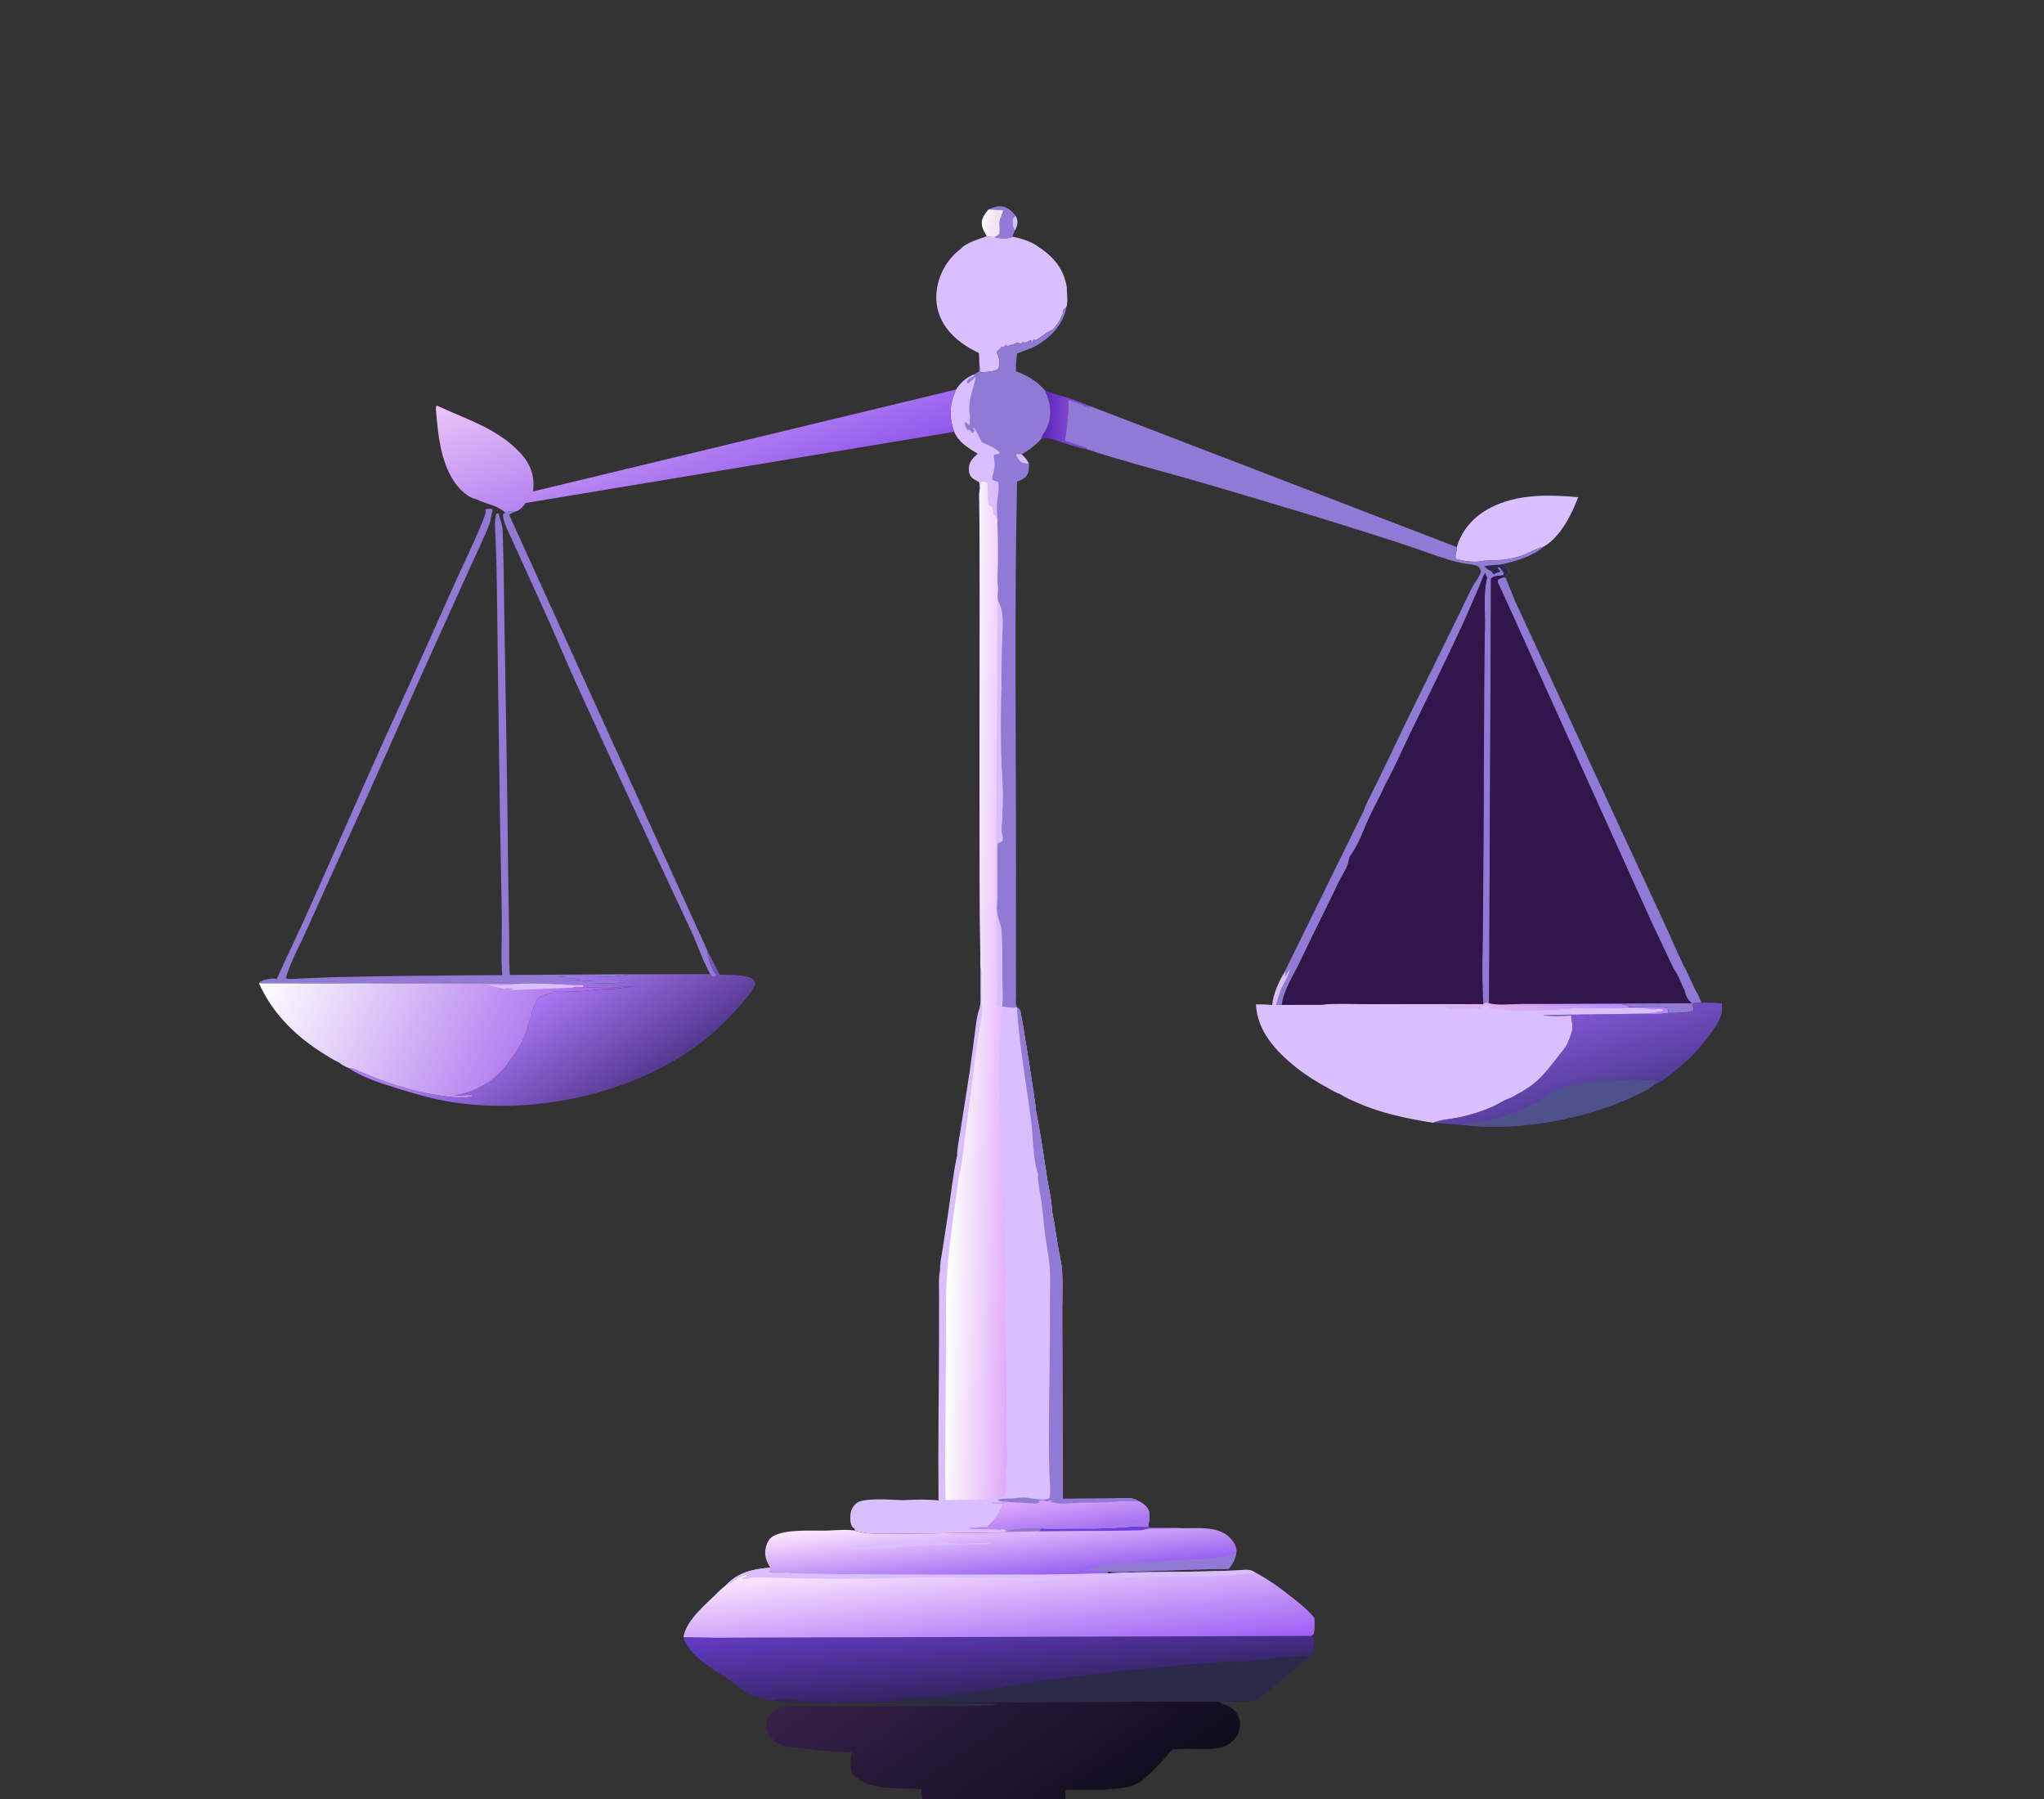 <svg width="25" height="22" viewBox="0 0 25 22" fill="none" xmlns="http://www.w3.org/2000/svg">
<rect x="0" y="0" width="25" height="22" fill="#333333" stroke="none"/>
<g clip-path="url(#clip0_117_13691)">
<path d="M12.091 2.561C12.148 2.536 12.213 2.511 12.277 2.528C12.34 2.545 12.389 2.594 12.423 2.641C12.451 2.696 12.45 2.736 12.425 2.793L12.413 2.817C12.403 2.842 12.389 2.869 12.387 2.895C12.338 2.921 12.286 2.919 12.23 2.913L12.212 2.91C12.191 2.908 12.182 2.908 12.163 2.899L12.152 2.898C12.119 2.897 12.102 2.9 12.069 2.889C12.049 2.851 12.022 2.807 12.013 2.766C11.994 2.684 12.038 2.624 12.091 2.561Z" fill="#907AD6"/>
<path d="M12.413 2.817C12.393 2.783 12.386 2.756 12.387 2.717C12.388 2.672 12.386 2.672 12.423 2.641C12.45 2.696 12.45 2.736 12.425 2.793L12.413 2.817Z" fill="#DABFFF"/>
<path d="M12.091 2.562L12.271 2.574C12.256 2.617 12.227 2.674 12.223 2.718C12.219 2.757 12.237 2.833 12.216 2.867C12.211 2.875 12.174 2.893 12.163 2.9L12.152 2.898C12.119 2.898 12.102 2.9 12.069 2.889C12.049 2.851 12.022 2.808 12.013 2.766C11.994 2.684 12.038 2.624 12.091 2.562Z" fill="url(#paint0_linear_117_13691)"/>
<path d="M12.778 4.771C12.851 4.809 12.935 4.827 13.015 4.852C13.127 4.885 13.239 4.926 13.345 4.971C13.313 4.975 13.303 4.981 13.274 4.966C13.214 4.934 13.133 4.914 13.068 4.89C13.066 5.039 13.058 5.204 13.031 5.35L13.031 5.398L13.044 5.401C13.094 5.412 13.146 5.433 13.196 5.448C13.226 5.457 13.261 5.466 13.289 5.479L13.293 5.494C13.181 5.475 13.066 5.432 12.96 5.4C12.879 5.375 12.819 5.345 12.735 5.366C12.742 5.324 12.781 5.278 12.8 5.239C12.874 5.084 12.85 4.92 12.778 4.771Z" fill="url(#paint1_linear_117_13691)"/>
<path d="M6.182 6.267C6.232 6.249 6.249 6.243 6.301 6.257C6.275 6.269 6.25 6.279 6.227 6.295L8.65 11.621C8.662 11.722 8.698 11.847 8.769 11.929L8.728 11.948C8.701 11.939 8.702 11.936 8.687 11.913C8.592 11.742 8.53 11.547 8.447 11.37C7.973 10.356 7.494 9.342 7.032 8.323C6.926 8.09 6.83 7.854 6.725 7.621C6.611 7.368 6.498 7.115 6.382 6.863C6.329 6.745 6.274 6.628 6.221 6.51C6.192 6.446 6.149 6.356 6.153 6.287L6.182 6.267Z" fill="#907AD6"/>
<path d="M17.818 6.69C17.883 6.478 18.021 6.317 18.236 6.206C18.56 6.04 18.94 6.048 19.303 6.08C19.227 6.281 19.091 6.562 18.883 6.684C18.776 6.709 18.678 6.78 18.567 6.809C18.506 6.825 18.441 6.841 18.378 6.847C18.291 6.855 18.198 6.848 18.112 6.864C18.028 6.88 17.894 6.86 17.813 6.838C17.785 6.8 17.818 6.756 17.818 6.711L17.818 6.69Z" fill="#DABFFF"/>
<path d="M3.396 11.947C3.516 11.681 3.645 11.418 3.764 11.152C4.136 10.322 4.495 9.488 4.875 8.661C5.109 8.15 5.336 7.637 5.566 7.125C5.685 6.862 5.815 6.604 5.918 6.336C5.931 6.301 5.946 6.268 5.936 6.231C5.97 6.217 5.984 6.221 6.021 6.225L6.024 6.25C6.003 6.305 6.006 6.36 5.984 6.416C5.912 6.597 5.823 6.775 5.743 6.954C5.56 7.361 5.375 7.767 5.191 8.174C4.881 8.862 4.579 9.553 4.264 10.239C4.093 10.61 3.925 10.982 3.759 11.354C3.67 11.554 3.559 11.75 3.495 11.958C3.504 11.962 3.512 11.968 3.522 11.97C3.557 11.977 3.626 11.967 3.665 11.966C3.831 11.96 3.998 11.951 4.164 11.948C4.823 11.934 5.484 11.928 6.144 11.925C6.123 11.71 6.14 11.485 6.138 11.268C6.133 10.824 6.121 10.379 6.114 9.934C6.101 8.991 6.087 8.049 6.076 7.106C6.074 6.935 6.068 6.764 6.062 6.593C6.06 6.491 6.04 6.376 6.073 6.279L6.097 6.278C6.11 6.307 6.111 6.338 6.123 6.367C6.151 6.439 6.149 6.521 6.151 6.597C6.155 6.708 6.158 6.82 6.16 6.931C6.165 7.248 6.168 7.564 6.174 7.881C6.19 8.783 6.205 9.684 6.214 10.586C6.218 10.973 6.231 11.36 6.228 11.746L6.234 11.923L7.708 11.914C7.65 11.931 7.594 11.93 7.534 11.938C7.462 11.948 7.376 11.94 7.303 11.94C7.142 11.94 6.983 11.938 6.824 11.94C6.866 11.949 6.913 11.936 6.946 11.961C6.973 11.966 6.97 11.971 6.995 11.956L7.006 11.961C7.034 11.971 7.066 11.969 7.096 11.969L7.091 11.98L7.034 11.985C7.071 11.987 7.114 11.984 7.147 11.999L7.161 11.996C7.187 11.991 7.218 11.999 7.246 11.999C7.331 11.999 7.415 12 7.5 11.999C7.539 11.999 7.586 12.004 7.623 11.993V12.01C7.491 12.034 7.32 12.02 7.183 12.02C6.878 12.021 6.573 12.021 6.268 12.022L3.168 12.024L3.169 12.016L3.186 12.004C3.222 11.981 3.319 11.96 3.364 11.968L3.383 11.972L3.396 11.947Z" fill="#907AD6"/>
<path d="M12.069 2.889C12.101 2.9 12.119 2.898 12.152 2.898L12.163 2.9C12.182 2.908 12.191 2.908 12.211 2.911L12.23 2.913C12.286 2.919 12.338 2.921 12.387 2.895C12.503 2.918 12.616 2.954 12.707 3.023C12.896 3.147 13.009 3.294 13.046 3.502C13.05 3.524 13.05 3.546 13.049 3.569C13.054 3.62 13.061 3.708 13.042 3.757L13 3.792C13.009 3.832 12.991 3.853 12.973 3.889L12.97 3.898C12.955 3.932 12.922 3.979 12.897 4.007L12.885 4.021C12.866 4.042 12.879 4.028 12.85 4.043C12.785 4.074 12.73 4.128 12.663 4.162L12.646 4.147L12.628 4.179L12.616 4.178L12.613 4.159C12.597 4.164 12.587 4.167 12.573 4.177C12.555 4.188 12.544 4.189 12.523 4.19L12.512 4.179C12.5 4.196 12.504 4.196 12.481 4.204L12.451 4.19C12.426 4.196 12.41 4.202 12.39 4.217C12.363 4.217 12.365 4.215 12.341 4.227L12.317 4.238L12.308 4.213L12.298 4.227C12.288 4.236 12.269 4.243 12.256 4.249L12.247 4.238C12.228 4.294 12.172 4.275 12.203 4.338C12.227 4.387 12.228 4.457 12.213 4.507C12.177 4.537 12.141 4.539 12.094 4.546C12.059 4.551 12.028 4.554 11.993 4.553L11.979 4.463L11.974 4.318C11.845 4.255 11.732 4.184 11.636 4.083C11.499 3.939 11.435 3.755 11.455 3.568C11.476 3.372 11.576 3.172 11.751 3.044C11.808 2.971 11.977 2.923 12.069 2.889Z" fill="#DABFFF"/>
<path d="M20.811 12.265C20.893 12.255 20.978 12.265 21.06 12.27C21.061 12.315 21.066 12.37 21.052 12.413C21.025 12.497 20.966 12.579 20.913 12.652C20.83 12.766 20.743 12.87 20.636 12.967C20.518 13.073 20.37 13.208 20.22 13.273C20.137 13.34 20.023 13.389 19.923 13.433C19.394 13.669 18.727 13.801 18.134 13.778L17.841 13.753L17.526 13.73C17.619 13.691 17.741 13.685 17.842 13.664C17.981 13.635 18.125 13.591 18.253 13.534C18.306 13.51 18.354 13.479 18.406 13.454C18.458 13.43 18.509 13.414 18.556 13.381C18.577 13.367 18.599 13.361 18.619 13.347L18.677 13.309C18.839 13.211 18.95 13.053 19.06 12.913C19.097 12.867 19.149 12.812 19.171 12.759C19.189 12.716 19.206 12.677 19.22 12.633C19.232 12.594 19.24 12.549 19.228 12.509C19.219 12.48 19.219 12.45 19.217 12.42C19.106 12.423 18.974 12.435 18.867 12.413L20.182 12.395C20.257 12.399 20.33 12.392 20.404 12.386C20.472 12.389 20.666 12.389 20.715 12.353C20.712 12.326 20.706 12.302 20.697 12.276C20.733 12.258 20.772 12.264 20.811 12.265Z" fill="url(#paint2_linear_117_13691)"/>
<path d="M17.84 13.753C17.956 13.737 18.075 13.725 18.188 13.702C18.409 13.656 18.62 13.57 18.817 13.471C18.884 13.437 18.933 13.384 18.997 13.349C19.039 13.325 19.106 13.304 19.153 13.288L19.17 13.283C19.192 13.275 19.211 13.268 19.234 13.264L19.498 13.223C19.594 13.202 19.713 13.21 19.812 13.208C19.857 13.207 19.907 13.212 19.95 13.205C19.978 13.201 19.995 13.197 20.024 13.202C20.068 13.209 20.113 13.212 20.159 13.212L20.174 13.212C20.192 13.213 20.198 13.215 20.218 13.211C20.24 13.207 20.248 13.212 20.27 13.218C20.26 13.235 20.252 13.233 20.233 13.239L20.22 13.273C20.137 13.339 20.022 13.389 19.923 13.433C19.394 13.668 18.726 13.801 18.134 13.778L17.84 13.753Z" fill="#4F518C"/>
<path d="M12.481 4.204C12.504 4.196 12.5 4.196 12.512 4.179L12.523 4.19C12.544 4.189 12.556 4.188 12.573 4.176C12.587 4.167 12.597 4.164 12.613 4.159L12.617 4.178L12.628 4.179L12.647 4.146L12.664 4.162C12.73 4.128 12.786 4.074 12.851 4.042C12.88 4.028 12.866 4.042 12.885 4.021L12.897 4.007C12.922 3.978 12.955 3.932 12.97 3.898L12.973 3.889C12.991 3.853 13.009 3.832 13.001 3.792L13.042 3.756C13.018 3.925 12.894 4.082 12.743 4.184C12.696 4.216 12.643 4.249 12.587 4.267L12.439 4.324L12.428 4.431L12.426 4.54C12.582 4.6 12.669 4.654 12.778 4.77C12.851 4.92 12.874 5.084 12.801 5.239C12.782 5.278 12.742 5.323 12.736 5.366C12.668 5.443 12.588 5.503 12.495 5.556C12.534 5.592 12.561 5.623 12.584 5.668C12.585 5.729 12.591 5.785 12.541 5.835C12.514 5.862 12.477 5.876 12.44 5.888C12.405 7.474 12.428 9.063 12.427 10.649C12.427 11.046 12.426 11.442 12.426 11.839C12.426 11.947 12.427 12.055 12.427 12.163C12.427 12.214 12.418 12.271 12.438 12.319C12.38 12.327 12.317 12.314 12.26 12.307C12.275 12.191 12.263 12.068 12.262 11.951C12.262 11.814 12.263 11.676 12.259 11.539C12.257 11.45 12.258 11.35 12.225 11.265C12.22 11.252 12.218 11.239 12.213 11.226C12.186 11.148 12.2 11.048 12.201 10.966L12.201 10.378C12.2 10.349 12.201 10.333 12.213 10.305L12.222 10.31C12.237 10.303 12.249 10.295 12.262 10.287C12.273 10.251 12.269 10.23 12.258 10.195C12.249 10.135 12.258 10.073 12.261 10.012C12.266 9.916 12.269 9.82 12.27 9.724C12.27 9.557 12.251 9.392 12.248 9.226C12.246 9.03 12.242 8.831 12.246 8.635C12.251 8.386 12.256 8.137 12.258 7.888C12.26 7.744 12.293 7.523 12.229 7.39C12.217 7.365 12.21 7.342 12.204 7.315L12.202 7.304L12.207 7.19C12.194 7.09 12.205 6.979 12.205 6.878C12.207 6.696 12.205 6.516 12.197 6.334L12.152 6.29C12.153 6.274 12.154 6.261 12.148 6.247L12.144 6.236C12.139 6.214 12.141 6.206 12.13 6.184L12.114 6.188C12.107 6.184 12.1 6.182 12.095 6.177C12.077 6.153 12.096 5.949 12.073 5.895L12.006 5.887C11.986 5.913 11.988 5.948 11.986 5.978L11.977 5.897L11.945 5.877C11.929 5.868 11.911 5.861 11.897 5.849C11.862 5.819 11.852 5.78 11.851 5.739C11.847 5.651 11.896 5.609 11.959 5.549C11.836 5.473 11.726 5.409 11.671 5.279C11.631 5.168 11.612 5.036 11.641 4.921L11.644 4.909C11.657 4.858 11.675 4.811 11.695 4.763C11.748 4.682 11.813 4.622 11.909 4.581L11.959 4.552L11.975 4.544L11.979 4.463L11.993 4.553C12.029 4.554 12.059 4.551 12.094 4.545C12.142 4.539 12.178 4.537 12.213 4.507C12.228 4.456 12.227 4.387 12.204 4.338C12.173 4.274 12.229 4.294 12.247 4.238L12.256 4.248C12.269 4.243 12.289 4.236 12.299 4.227L12.308 4.213L12.317 4.238L12.341 4.227C12.366 4.214 12.363 4.216 12.39 4.216C12.411 4.201 12.426 4.196 12.451 4.189L12.481 4.204Z" fill="#907AD6"/>
<path d="M12.583 5.668C12.553 5.67 12.525 5.663 12.496 5.656C12.467 5.632 12.433 5.59 12.429 5.555C12.452 5.554 12.473 5.555 12.495 5.556C12.534 5.592 12.56 5.623 12.583 5.668Z" fill="#DABFFF"/>
<path d="M11.695 4.762C11.748 4.681 11.813 4.622 11.909 4.581L11.915 4.597C11.876 4.619 11.843 4.63 11.823 4.667L11.838 4.692L11.934 4.608C11.905 4.778 11.827 4.911 11.863 5.086C11.867 5.108 11.862 5.121 11.861 5.142L11.862 5.154C11.864 5.172 11.858 5.186 11.852 5.203C11.836 5.189 11.825 5.175 11.813 5.159C11.799 5.179 11.797 5.173 11.803 5.199C11.809 5.224 11.819 5.238 11.835 5.258L11.86 5.255L11.896 5.301L11.905 5.285L11.92 5.274L11.902 5.237L11.908 5.226C11.955 5.279 11.971 5.35 12.011 5.409C12.076 5.439 12.191 5.483 12.229 5.537C12.197 5.575 12.146 5.528 12.157 5.6C12.165 5.65 12.169 5.69 12.16 5.741C12.156 5.768 12.132 5.838 12.137 5.86C12.137 5.863 12.158 5.877 12.158 5.877L12.205 5.892C12.23 5.961 12.2 6.074 12.195 6.147C12.191 6.209 12.195 6.272 12.197 6.334L12.152 6.289C12.153 6.274 12.154 6.261 12.148 6.246L12.144 6.236C12.139 6.214 12.141 6.206 12.13 6.184L12.114 6.188C12.107 6.184 12.1 6.182 12.095 6.177C12.077 6.153 12.096 5.949 12.073 5.895L12.006 5.887C11.986 5.913 11.988 5.948 11.986 5.978L11.977 5.897L11.945 5.877C11.929 5.868 11.911 5.861 11.897 5.849C11.862 5.819 11.852 5.78 11.851 5.739C11.847 5.651 11.896 5.609 11.959 5.548C11.836 5.473 11.726 5.409 11.671 5.279C11.631 5.168 11.612 5.036 11.641 4.921L11.644 4.909C11.657 4.858 11.675 4.811 11.695 4.762Z" fill="#DABFFF"/>
<path d="M11.695 4.763C11.674 4.812 11.657 4.858 11.644 4.909L11.641 4.921C11.612 5.036 11.631 5.169 11.671 5.28L6.43 6.151C6.397 6.194 6.361 6.242 6.301 6.257C6.249 6.243 6.231 6.249 6.182 6.267L6.156 6.248L6.143 6.239C6.049 6.173 5.932 6.159 5.83 6.107C5.787 6.095 5.75 6.082 5.715 6.056C5.395 5.826 5.358 5.33 5.331 4.997L5.339 4.958C5.706 5.129 6.082 5.239 6.357 5.532C6.495 5.679 6.541 5.821 6.52 6.01L11.695 4.763Z" fill="url(#paint3_linear_117_13691)"/>
<path d="M13.068 4.89C13.133 4.913 13.214 4.934 13.274 4.965C13.303 4.981 13.313 4.975 13.345 4.971L17.817 6.69L17.817 6.71C17.817 6.756 17.785 6.799 17.813 6.837C17.894 6.86 18.028 6.88 18.112 6.864C18.198 6.848 18.29 6.854 18.378 6.846C18.441 6.84 18.506 6.824 18.567 6.809C18.678 6.78 18.776 6.709 18.883 6.684C18.75 6.799 18.564 6.857 18.388 6.896C18.422 6.93 18.447 6.954 18.458 6.998C18.446 7.015 18.435 7.027 18.421 7.041L18.416 7.067L18.388 7.058L18.381 7.036C18.323 7.043 18.281 7.039 18.236 7.074L18.213 12.268L18.176 12.257L18.142 12.278C18.119 11.917 18.137 11.547 18.139 11.184C18.142 10.512 18.148 9.839 18.15 9.167C18.152 8.663 18.152 8.159 18.162 7.655C18.165 7.468 18.142 7.258 18.186 7.074C18.191 7.055 18.177 7.039 18.168 7.021L18.167 7.004C18.132 7.058 18.117 7.119 18.091 7.176C18.02 7.336 17.953 7.498 17.88 7.657C17.683 8.081 17.475 8.501 17.27 8.923C17.162 9.145 17.066 9.372 16.946 9.59C16.884 9.731 16.807 9.865 16.743 10.005C16.683 10.134 16.635 10.28 16.558 10.401L16.551 10.414C16.539 10.436 16.544 10.427 16.529 10.447C16.511 10.471 16.5 10.489 16.497 10.519C16.489 10.598 16.411 10.71 16.374 10.787C16.217 11.114 16.054 11.438 15.898 11.766C15.817 11.936 15.703 12.103 15.677 12.289L15.608 12.29C15.629 12.223 15.648 12.155 15.673 12.089C15.699 12.023 15.781 11.907 15.777 11.843C15.768 11.858 15.758 11.872 15.75 11.887L15.723 11.934L15.715 11.93L15.728 11.899L15.715 11.879L16.551 10.177L16.68 9.914C16.704 9.838 16.748 9.76 16.784 9.687C16.848 9.557 16.912 9.428 16.974 9.297C17.256 8.702 17.553 8.111 17.843 7.518C17.899 7.404 17.952 7.287 18.011 7.174C18.039 7.12 18.094 7.055 18.111 7C18.119 6.974 18.098 6.952 18.085 6.93C18.046 6.903 17.956 6.899 17.906 6.89C17.836 6.877 17.767 6.86 17.7 6.838C17.498 6.775 17.302 6.7 17.101 6.635C16.592 6.47 16.077 6.311 15.563 6.158C15.204 6.051 14.845 5.943 14.485 5.841C14.086 5.729 13.684 5.624 13.293 5.494L13.289 5.479C13.261 5.465 13.226 5.457 13.196 5.448C13.146 5.433 13.094 5.412 13.044 5.4L13.031 5.398L13.031 5.349C13.058 5.203 13.066 5.039 13.068 4.89Z" fill="#907AD6"/>
<path d="M18.154 6.928C18.206 6.905 18.323 6.915 18.388 6.896C18.422 6.93 18.446 6.954 18.457 6.999C18.446 7.015 18.435 7.027 18.421 7.042L18.416 7.067L18.387 7.059L18.381 7.036L18.392 7.009C18.375 6.981 18.36 6.957 18.333 6.934L18.316 6.948L18.347 6.977L18.341 6.999C18.318 6.999 18.311 7.001 18.29 7.013L18.274 7.024C18.255 7.011 18.249 6.999 18.237 6.981C18.203 6.974 18.18 6.948 18.154 6.928Z" fill="#2C2A4A"/>
<path d="M14.041 18.671C14.077 18.686 14.124 18.681 14.163 18.681C14.258 18.682 14.352 18.68 14.447 18.689C14.642 18.692 14.881 18.659 15.029 18.792C15.08 18.839 15.122 18.898 15.124 18.964C15.116 19.05 15.086 19.116 15.028 19.186C14.685 19.188 14.342 19.205 13.999 19.214C13.854 19.217 13.691 19.233 13.547 19.218L13.55 19.241L12.809 19.255C12.093 19.256 11.377 19.256 10.661 19.254C10.433 19.253 10.205 19.248 9.978 19.244C9.873 19.242 9.765 19.25 9.662 19.234C9.584 19.222 9.493 19.235 9.412 19.226L9.406 19.207C9.422 19.192 9.419 19.19 9.422 19.171C9.369 19.088 9.344 19.014 9.368 18.918C9.382 18.866 9.405 18.814 9.458 18.785C9.614 18.698 9.925 18.722 10.103 18.718C10.215 18.715 10.347 18.699 10.457 18.718L10.521 18.734C10.656 18.767 10.84 18.756 10.981 18.756C11.273 18.756 11.564 18.748 11.855 18.745C11.958 18.744 12.06 18.742 12.162 18.741C12.199 18.74 12.256 18.745 12.29 18.735L12.329 18.717C12.45 18.681 12.608 18.684 12.735 18.69C12.852 18.697 12.972 18.692 13.089 18.691C13.249 18.691 13.41 18.694 13.57 18.687C13.726 18.68 13.886 18.657 14.041 18.671Z" fill="url(#paint4_linear_117_13691)"/>
<path d="M12.329 18.717C12.45 18.681 12.608 18.684 12.735 18.69L12.707 18.727L12.29 18.735L12.329 18.717Z" fill="#907AD6"/>
<path d="M14.041 18.671C14.077 18.686 14.124 18.681 14.163 18.681C14.258 18.682 14.352 18.68 14.447 18.689C14.352 18.693 14.258 18.692 14.163 18.693C14.109 18.693 14.051 18.687 14 18.704C13.959 18.718 13.904 18.715 13.86 18.716C13.777 18.718 13.695 18.719 13.613 18.72C13.311 18.722 13.009 18.722 12.707 18.727L12.735 18.69C12.851 18.697 12.972 18.692 13.089 18.691C13.249 18.691 13.41 18.694 13.57 18.687C13.725 18.68 13.886 18.657 14.041 18.671Z" fill="#6E40DA"/>
<path d="M11.087 18.837C11.119 18.837 11.15 18.838 11.181 18.831C11.214 18.824 11.246 18.826 11.279 18.829C11.36 18.835 11.443 18.831 11.523 18.831L11.542 18.842L11.563 18.834C11.578 18.843 11.59 18.852 11.603 18.863L11.615 18.874L11.636 18.866L11.661 18.872L11.706 18.874C11.753 18.883 11.779 18.886 11.829 18.885L11.847 18.874C11.937 18.874 12.051 18.862 12.139 18.88L11.237 18.907C11.085 18.91 10.933 18.926 10.781 18.935C10.662 18.941 10.543 18.939 10.425 18.944C10.364 18.947 10.304 18.948 10.243 18.951L10.235 18.933L10.266 18.933C10.292 18.918 10.309 18.922 10.339 18.922C10.368 18.905 10.414 18.912 10.449 18.912C10.482 18.892 10.543 18.901 10.583 18.901C10.614 18.883 10.668 18.89 10.705 18.89C10.73 18.876 10.738 18.88 10.767 18.88C10.791 18.865 10.799 18.869 10.828 18.869C10.858 18.851 10.912 18.858 10.95 18.858L10.968 18.847C11.001 18.848 11.04 18.852 11.072 18.842L11.087 18.837Z" fill="#DABFFF"/>
<path d="M13.547 19.218C13.379 19.195 13.184 19.214 13.013 19.214L13.019 19.207H13.214C13.252 19.199 13.278 19.197 13.318 19.196C13.512 19.089 13.782 19.114 13.999 19.104C14.166 19.096 14.328 19.08 14.491 19.069C14.573 19.063 14.664 19.078 14.745 19.063C14.856 19.043 14.938 19.054 15.047 19.007L15.058 19.003L15.089 19.012L15.124 18.964C15.116 19.05 15.085 19.116 15.027 19.186C14.684 19.188 14.342 19.205 13.999 19.214C13.854 19.217 13.691 19.233 13.547 19.218Z" fill="#907AD6"/>
<path d="M8.65 11.621L8.803 11.92C8.895 11.922 9.158 11.915 9.217 11.982C9.232 11.999 9.236 12.011 9.241 12.031C9.202 12.13 9.114 12.222 9.044 12.304C8.718 12.681 8.332 12.961 7.849 13.171C7.144 13.476 6.306 13.599 5.53 13.478C5.317 13.445 5.11 13.386 4.907 13.324C4.697 13.259 4.434 13.18 4.259 13.058C4.336 13.066 4.388 13.098 4.455 13.126C4.533 13.158 4.613 13.193 4.692 13.22C4.879 13.287 5.08 13.343 5.277 13.38C5.383 13.4 5.691 13.452 5.78 13.401L5.762 13.385L5.743 13.396L5.713 13.385C5.674 13.405 5.593 13.395 5.548 13.393C5.695 13.387 5.836 13.316 5.957 13.245C6.033 13.201 6.113 13.124 6.167 13.059L6.178 13.046C6.202 13.021 6.212 12.999 6.232 12.971C6.264 12.927 6.302 12.891 6.328 12.842C6.348 12.802 6.376 12.765 6.393 12.723L6.401 12.703C6.423 12.651 6.451 12.586 6.459 12.532C6.465 12.491 6.488 12.46 6.497 12.421C6.513 12.345 6.544 12.28 6.577 12.209C6.604 12.195 6.635 12.175 6.665 12.168C6.689 12.162 6.712 12.153 6.735 12.144C6.759 12.134 6.779 12.124 6.807 12.123C6.9 12.117 6.995 12.13 7.088 12.123C7.183 12.117 7.28 12.103 7.376 12.096C7.428 12.093 7.487 12.098 7.538 12.091C7.606 12.081 7.675 12.069 7.745 12.069V12.063H7.605C7.556 12.092 7.215 12.074 7.127 12.072L7.134 12.049C6.858 12.049 6.573 12.011 6.296 12.033L6.268 12.023C6.573 12.022 6.878 12.021 7.183 12.02C7.32 12.02 7.49 12.034 7.623 12.01V11.994C7.586 12.005 7.539 12 7.5 12C7.415 12 7.33 12 7.246 12C7.218 11.999 7.186 11.992 7.16 11.996L7.147 11.999C7.113 11.984 7.071 11.987 7.034 11.986L7.091 11.981L7.096 11.969C7.066 11.969 7.034 11.971 7.006 11.961L6.994 11.956C6.969 11.971 6.973 11.966 6.946 11.961C6.913 11.936 6.866 11.95 6.824 11.94C6.983 11.938 7.142 11.941 7.303 11.941C7.376 11.941 7.462 11.948 7.534 11.938C7.594 11.931 7.649 11.932 7.708 11.915L8.687 11.913C8.701 11.936 8.7 11.939 8.728 11.948L8.769 11.929C8.697 11.847 8.661 11.722 8.65 11.621Z" fill="url(#paint5_linear_117_13691)"/>
<path d="M3.168 12.025L6.268 12.023L6.297 12.033C6.573 12.011 6.858 12.048 7.134 12.048L7.128 12.071C7.215 12.074 7.556 12.092 7.605 12.063H7.745V12.069C7.676 12.069 7.606 12.081 7.538 12.09C7.487 12.097 7.429 12.092 7.377 12.096C7.28 12.103 7.184 12.117 7.088 12.123C6.995 12.129 6.9 12.117 6.808 12.122C6.78 12.124 6.76 12.134 6.735 12.144C6.712 12.153 6.689 12.162 6.665 12.167C6.635 12.175 6.604 12.195 6.577 12.209C6.544 12.28 6.513 12.345 6.497 12.42C6.489 12.46 6.466 12.49 6.459 12.531C6.451 12.586 6.423 12.651 6.401 12.703L6.393 12.723C6.377 12.764 6.348 12.802 6.328 12.841C6.302 12.891 6.264 12.926 6.232 12.971C6.212 12.999 6.203 13.021 6.178 13.046L6.168 13.059C6.113 13.123 6.033 13.201 5.957 13.245C5.836 13.315 5.696 13.387 5.548 13.393C5.593 13.395 5.674 13.405 5.713 13.385L5.743 13.395L5.762 13.385L5.78 13.401C5.691 13.452 5.384 13.4 5.278 13.38C5.08 13.343 4.88 13.287 4.692 13.22C4.614 13.192 4.533 13.158 4.456 13.126C4.388 13.098 4.336 13.066 4.26 13.058C4.225 13.046 4.173 13.018 4.149 12.995C4.07 12.959 3.996 12.909 3.924 12.864C3.587 12.648 3.321 12.369 3.168 12.025Z" fill="url(#paint6_linear_117_13691)"/>
<path d="M6.297 12.033C6.573 12.011 6.858 12.048 7.134 12.048L7.128 12.071C7.087 12.07 7.028 12.06 6.995 12.079L6.228 12.109L6.275 12.095V12.087L6.189 12.085L6.171 12.095L5.96 12.043C6.058 12.043 6.179 12.055 6.275 12.037L6.297 12.033Z" fill="#DABFFF"/>
<path d="M15.716 11.879L15.728 11.899L15.715 11.93L15.723 11.934L15.75 11.887C15.758 11.872 15.768 11.858 15.778 11.843C15.782 11.908 15.699 12.023 15.673 12.09C15.648 12.155 15.629 12.224 15.608 12.29L15.677 12.289L16.159 12.287C16.352 12.264 16.573 12.28 16.769 12.28C17.163 12.279 17.558 12.277 17.952 12.28L18.142 12.279L18.176 12.258L18.213 12.268C18.314 12.299 18.511 12.277 18.622 12.276L19.831 12.28C19.865 12.287 19.896 12.295 19.928 12.308L19.916 12.316L20.182 12.32C20.253 12.319 20.324 12.315 20.395 12.327C20.405 12.348 20.405 12.363 20.404 12.386C20.33 12.392 20.257 12.399 20.182 12.395L18.867 12.413C18.974 12.435 19.107 12.423 19.217 12.42C19.219 12.45 19.22 12.48 19.228 12.509C19.24 12.549 19.232 12.594 19.22 12.633C19.206 12.677 19.189 12.716 19.171 12.759C19.149 12.812 19.097 12.867 19.061 12.913C18.951 13.053 18.839 13.211 18.677 13.309L18.619 13.347C18.599 13.362 18.577 13.367 18.556 13.381C18.509 13.414 18.458 13.43 18.406 13.454C18.354 13.479 18.306 13.51 18.253 13.534C18.125 13.591 17.982 13.635 17.842 13.664C17.741 13.685 17.62 13.691 17.526 13.73C17.211 13.68 16.903 13.617 16.615 13.491C16.54 13.458 16.461 13.427 16.395 13.382C16.343 13.365 16.292 13.333 16.245 13.307C16.111 13.235 15.976 13.152 15.86 13.059C15.594 12.847 15.38 12.609 15.361 12.283C15.427 12.279 15.494 12.286 15.56 12.29C15.572 12.151 15.643 12.001 15.716 11.879Z" fill="#DABFFF"/>
<path d="M18.142 12.279L18.176 12.258L18.213 12.268C18.313 12.299 18.511 12.277 18.622 12.277L19.831 12.28C19.865 12.288 19.896 12.295 19.928 12.308L19.916 12.317L20.182 12.32C20.253 12.319 20.324 12.315 20.395 12.327C20.405 12.348 20.405 12.363 20.404 12.386C20.33 12.392 20.256 12.399 20.182 12.395L20.194 12.383L20.239 12.381C20.275 12.359 20.307 12.38 20.343 12.359L20.333 12.34C20.308 12.338 20.281 12.335 20.256 12.34C20.234 12.344 20.224 12.349 20.2 12.344C20.073 12.318 19.931 12.328 19.801 12.329C19.613 12.33 19.426 12.33 19.238 12.328C19.182 12.358 19.111 12.316 19.054 12.355C18.91 12.351 18.764 12.365 18.619 12.365C18.569 12.365 18.511 12.371 18.464 12.36C18.441 12.354 18.453 12.354 18.432 12.355C18.412 12.356 18.392 12.357 18.372 12.354C18.353 12.351 18.337 12.346 18.318 12.345C18.281 12.344 18.254 12.339 18.218 12.327L18.207 12.3L18.117 12.302L18.106 12.316L18.125 12.327L18.115 12.341C17.997 12.293 17.803 12.372 17.684 12.319L17.682 12.306H17.724L17.731 12.3L17.294 12.297C17.436 12.29 17.581 12.294 17.724 12.294C17.787 12.294 17.869 12.302 17.928 12.287L17.952 12.28L18.142 12.279Z" fill="url(#paint7_linear_117_13691)"/>
<path d="M12.008 20.818L15.319 20.804L15.306 20.805C15.215 20.811 15.122 20.809 15.03 20.809C14.994 20.809 14.945 20.804 14.911 20.813C14.935 20.832 14.948 20.835 14.978 20.845C15.049 20.869 15.108 20.908 15.138 20.971C15.168 21.037 15.176 21.089 15.156 21.157L15.154 21.169C15.139 21.237 15.074 21.304 15.01 21.341C14.886 21.41 14.646 21.386 14.501 21.387C14.446 21.388 14.391 21.394 14.335 21.394C14.243 21.506 14.146 21.617 14.035 21.715C13.999 21.747 13.962 21.786 13.916 21.807C13.871 21.828 13.832 21.847 13.782 21.856L13.764 21.86C13.729 21.866 13.693 21.866 13.658 21.873C13.615 21.881 13.571 21.875 13.528 21.884C13.487 21.893 13.435 21.888 13.393 21.888C13.305 21.889 13.217 21.889 13.129 21.889C13.115 21.889 13.053 21.885 13.043 21.89C13.037 21.892 13.035 21.899 13.031 21.903L13.031 22H11.284L11.266 21.88L10.822 21.861C10.654 21.839 10.521 21.803 10.418 21.68C10.399 21.594 10.402 21.512 10.416 21.427C10.217 21.428 10.029 21.406 9.833 21.384C9.73 21.373 9.584 21.367 9.498 21.311C9.436 21.271 9.377 21.187 9.371 21.119C9.365 21.05 9.388 20.991 9.444 20.942C9.493 20.897 9.554 20.874 9.624 20.866C9.7 20.857 9.785 20.863 9.861 20.863C10.016 20.863 10.171 20.864 10.326 20.864C10.934 20.863 11.545 20.87 12.152 20.857V20.851C11.788 20.851 11.423 20.851 11.059 20.851C10.973 20.851 10.888 20.851 10.803 20.851C10.756 20.851 10.702 20.856 10.657 20.845C11.01 20.845 11.364 20.845 11.717 20.845C11.88 20.845 12.078 20.863 12.237 20.835L10.69 20.828C10.837 20.807 11.007 20.819 11.156 20.819C11.44 20.819 11.724 20.819 12.008 20.818Z" fill="url(#paint8_linear_117_13691)"/>
<path d="M8.743 20.028L16.037 20.006L16.071 20.024L16.068 20.192L16.004 20.265C15.881 20.369 15.758 20.473 15.635 20.576C15.538 20.658 15.439 20.75 15.319 20.804L12.009 20.817C11.724 20.819 11.44 20.819 11.156 20.819C11.007 20.819 10.837 20.807 10.691 20.828C10.478 20.829 10.266 20.83 10.053 20.83C9.851 20.831 9.657 20.832 9.457 20.797C9.345 20.783 9.24 20.76 9.142 20.708C9.058 20.663 8.993 20.595 8.916 20.541C8.709 20.397 8.434 20.263 8.359 20.02L8.743 20.028Z" fill="url(#paint9_linear_117_13691)"/>
<path d="M10.923 20.807C10.998 20.768 11.024 20.773 11.103 20.759C11.192 20.744 11.282 20.748 11.373 20.748C11.399 20.748 11.437 20.754 11.462 20.749C11.523 20.739 11.446 20.743 11.506 20.741L11.676 20.728C11.721 20.72 11.769 20.724 11.811 20.713C11.877 20.697 11.957 20.694 12.026 20.681C12.082 20.671 12.136 20.651 12.191 20.642C12.225 20.637 12.259 20.64 12.289 20.623L12.305 20.614C12.329 20.616 12.352 20.617 12.376 20.613L12.512 20.591C12.533 20.589 12.552 20.587 12.573 20.582L12.646 20.57C12.716 20.562 12.789 20.534 12.858 20.534C12.879 20.534 12.893 20.534 12.915 20.529C12.93 20.527 12.941 20.525 12.957 20.525C13.023 20.524 13.077 20.502 13.142 20.501C13.165 20.501 13.187 20.502 13.211 20.498L13.33 20.483L13.83 20.418L13.867 20.416C13.972 20.399 14.083 20.408 14.187 20.391C14.26 20.379 14.343 20.384 14.414 20.368C14.517 20.345 14.639 20.355 14.746 20.34C14.85 20.326 14.951 20.32 15.057 20.32C15.129 20.32 15.224 20.33 15.293 20.314C15.382 20.294 15.485 20.296 15.576 20.276C15.668 20.256 15.766 20.274 15.856 20.251C15.915 20.236 15.95 20.242 16.004 20.265C15.881 20.369 15.758 20.473 15.635 20.577C15.538 20.658 15.439 20.75 15.319 20.804L12.009 20.818C11.725 20.819 11.44 20.819 11.156 20.819C11.007 20.819 10.837 20.808 10.691 20.828C10.478 20.829 10.266 20.83 10.053 20.83C9.851 20.831 9.657 20.833 9.457 20.797C9.544 20.764 9.677 20.765 9.765 20.796C9.779 20.8 9.791 20.806 9.802 20.813C9.924 20.813 10.044 20.819 10.165 20.819C10.202 20.819 10.248 20.826 10.278 20.808L10.923 20.807Z" fill="#2C2A4A"/>
<path d="M8.889 19.376C9.035 19.226 9.209 19.189 9.422 19.171C9.419 19.19 9.422 19.192 9.406 19.207L9.412 19.227C9.493 19.236 9.584 19.222 9.662 19.234C9.765 19.25 9.873 19.242 9.978 19.244C10.205 19.248 10.433 19.253 10.66 19.254C11.377 19.256 12.093 19.256 12.809 19.255L13.55 19.241C13.929 19.22 14.313 19.226 14.693 19.218C14.828 19.215 14.965 19.212 15.1 19.206C15.153 19.204 15.213 19.195 15.265 19.198C15.298 19.2 15.322 19.213 15.35 19.228C15.515 19.315 15.668 19.427 15.81 19.54C15.907 19.616 16.003 19.694 16.077 19.788C16.077 19.831 16.089 19.963 16.058 19.992L16.037 20.006L8.743 20.028L8.359 20.02C8.398 19.797 8.647 19.611 8.807 19.446L8.889 19.376Z" fill="url(#paint10_linear_117_13691)"/>
<path d="M8.889 19.376C9.035 19.226 9.209 19.189 9.422 19.171C9.419 19.19 9.422 19.192 9.406 19.207L9.412 19.227C9.493 19.236 9.583 19.222 9.662 19.234C9.765 19.25 9.873 19.242 9.978 19.244C10.204 19.248 10.432 19.253 10.66 19.254C11.376 19.256 12.092 19.256 12.809 19.255L13.55 19.241C13.929 19.22 14.313 19.226 14.692 19.218C14.828 19.215 14.964 19.212 15.1 19.206C15.152 19.204 15.213 19.195 15.265 19.198C15.298 19.2 15.322 19.213 15.35 19.228C14.843 19.311 14.324 19.261 13.814 19.291L12.923 19.29C12.327 19.297 11.731 19.293 11.135 19.296C10.907 19.297 10.679 19.307 10.45 19.307C10.228 19.308 10.005 19.307 9.782 19.303C9.652 19.301 9.523 19.295 9.393 19.292C9.286 19.29 9.185 19.284 9.082 19.316L9.073 19.306C9.091 19.294 9.11 19.286 9.131 19.277L9.131 19.263L9.149 19.255C9.056 19.271 8.988 19.32 8.918 19.374L8.889 19.376Z" fill="#DABFFF"/>
<path d="M16.946 9.59C17.066 9.372 17.162 9.145 17.27 8.923C17.475 8.502 17.683 8.081 17.88 7.657C17.954 7.498 18.02 7.336 18.092 7.176C18.117 7.119 18.132 7.058 18.167 7.004L18.168 7.021C18.177 7.039 18.191 7.055 18.186 7.074C18.142 7.258 18.166 7.468 18.162 7.656C18.152 8.16 18.152 8.663 18.15 9.167C18.148 9.84 18.142 10.512 18.139 11.185C18.137 11.547 18.119 11.917 18.142 12.279L17.952 12.28C17.558 12.277 17.163 12.279 16.769 12.28C16.573 12.281 16.352 12.265 16.159 12.287L15.677 12.289C15.703 12.103 15.817 11.936 15.898 11.766C16.054 11.438 16.217 11.114 16.374 10.787C16.411 10.71 16.489 10.598 16.497 10.519C16.5 10.489 16.511 10.471 16.529 10.447C16.544 10.427 16.539 10.436 16.551 10.414L16.558 10.401C16.635 10.281 16.683 10.134 16.743 10.005C16.807 9.866 16.885 9.731 16.946 9.59Z" fill="#301050" fill-opacity="0.8"/>
<path d="M18.213 12.268L18.236 7.074C18.281 7.039 18.323 7.043 18.381 7.036L18.388 7.059L18.416 7.067L18.538 7.366L20.307 11.187C20.397 11.371 20.475 11.561 20.563 11.747C20.571 11.764 20.576 11.775 20.583 11.792C20.592 11.813 20.608 11.832 20.617 11.854L20.737 12.108C20.769 12.159 20.79 12.211 20.811 12.265C20.772 12.264 20.733 12.258 20.697 12.276C20.706 12.303 20.711 12.326 20.715 12.354C20.666 12.39 20.472 12.389 20.404 12.386C20.405 12.363 20.405 12.348 20.395 12.327C20.324 12.315 20.253 12.319 20.182 12.32L19.916 12.317L19.928 12.308C19.896 12.295 19.865 12.288 19.831 12.28L18.622 12.277C18.511 12.277 18.313 12.299 18.213 12.268Z" fill="#301050" fill-opacity="0.8"/>
<path d="M18.388 7.059L18.416 7.067L18.538 7.366L20.308 11.186C20.397 11.371 20.475 11.561 20.563 11.746C20.571 11.763 20.577 11.775 20.584 11.792C20.592 11.812 20.608 11.832 20.617 11.854L20.737 12.108C20.769 12.158 20.79 12.21 20.811 12.265C20.772 12.264 20.733 12.258 20.698 12.276C20.706 12.302 20.712 12.326 20.715 12.354C20.666 12.389 20.472 12.389 20.404 12.386C20.405 12.363 20.405 12.348 20.395 12.327C20.325 12.315 20.254 12.319 20.182 12.32L19.916 12.316L19.928 12.308C19.896 12.295 19.865 12.287 19.831 12.28L18.622 12.276L20.694 12.269C20.637 12.224 20.618 12.169 20.601 12.105C20.563 12.028 20.53 11.928 20.479 11.858C20.469 11.844 20.474 11.853 20.466 11.836L20.203 11.281L18.463 7.432C18.425 7.349 18.388 7.265 18.349 7.182C18.335 7.152 18.312 7.12 18.322 7.088L18.388 7.059Z" fill="#907AD6"/>
<path d="M11.985 5.978C11.988 5.948 11.986 5.913 12.006 5.887L12.073 5.895C12.095 5.949 12.077 6.153 12.095 6.177C12.099 6.182 12.107 6.184 12.113 6.188L12.13 6.184C12.141 6.206 12.139 6.214 12.144 6.236L12.148 6.247C12.154 6.261 12.153 6.274 12.152 6.29L12.196 6.334C12.205 6.516 12.206 6.696 12.205 6.878C12.204 6.979 12.194 7.09 12.207 7.19L12.202 7.304L12.204 7.315C12.21 7.342 12.217 7.365 12.229 7.39C12.293 7.523 12.259 7.744 12.258 7.888C12.255 8.137 12.25 8.386 12.246 8.635C12.242 8.831 12.246 9.03 12.248 9.226C12.251 9.392 12.27 9.557 12.269 9.724C12.269 9.82 12.266 9.916 12.261 10.012C12.258 10.073 12.249 10.135 12.258 10.195C12.268 10.23 12.273 10.251 12.262 10.287C12.249 10.295 12.236 10.303 12.222 10.31L12.213 10.305C12.201 10.333 12.2 10.349 12.201 10.378L12.201 10.966C12.2 11.048 12.186 11.148 12.213 11.226C12.217 11.239 12.22 11.252 12.225 11.265C12.258 11.35 12.257 11.45 12.259 11.539C12.262 11.676 12.262 11.814 12.262 11.951C12.263 12.068 12.275 12.191 12.26 12.307C12.317 12.314 12.38 12.327 12.438 12.319C12.45 12.329 12.464 12.337 12.475 12.348C12.49 12.365 12.665 13.478 12.671 13.576L12.671 13.587C12.728 13.861 12.766 14.143 12.809 14.418C12.829 14.543 12.865 14.683 12.867 14.808C12.899 14.959 12.919 15.113 12.944 15.265C12.959 15.354 12.984 15.446 12.99 15.535C13 15.688 12.993 15.844 12.992 15.997C12.991 16.226 12.993 16.456 12.994 16.685C12.995 17.233 12.997 17.781 12.998 18.329C13.203 18.328 13.408 18.326 13.612 18.326C13.685 18.325 13.783 18.314 13.852 18.326C13.881 18.332 13.905 18.346 13.93 18.36C13.983 18.389 14.037 18.426 14.052 18.482C14.069 18.541 14.051 18.612 14.041 18.671C13.886 18.657 13.725 18.68 13.57 18.687C13.41 18.694 13.249 18.691 13.089 18.691C12.972 18.692 12.851 18.697 12.735 18.69C12.608 18.685 12.449 18.681 12.329 18.717L12.29 18.735C12.256 18.745 12.199 18.74 12.162 18.741C12.06 18.742 11.958 18.744 11.855 18.745C11.564 18.748 11.273 18.756 10.981 18.756C10.84 18.756 10.656 18.767 10.521 18.734L10.457 18.718L10.452 18.695L10.426 18.675C10.41 18.646 10.402 18.621 10.4 18.588C10.397 18.511 10.406 18.442 10.472 18.385C10.561 18.307 10.928 18.344 11.055 18.346C11.192 18.337 11.342 18.334 11.479 18.349C11.472 17.712 11.483 17.073 11.485 16.436C11.486 16.247 11.486 16.058 11.486 15.868C11.487 15.759 11.476 15.639 11.498 15.532C11.495 15.445 11.518 15.35 11.531 15.264C11.552 15.131 11.571 14.998 11.592 14.865C11.63 14.624 11.653 14.373 11.706 14.135C11.707 14.034 11.733 13.922 11.748 13.822C11.784 13.585 11.823 13.348 11.859 13.111C11.883 12.954 11.902 12.795 11.923 12.637C11.936 12.54 11.944 12.435 11.977 12.341C11.999 12.278 11.992 12.209 11.992 12.143C11.992 12.039 11.992 11.934 11.992 11.83C11.973 10.348 11.982 8.865 11.983 7.383C11.983 7.063 11.982 6.743 11.98 6.424C11.979 6.332 11.978 6.241 11.978 6.149C11.978 6.093 11.972 6.033 11.985 5.978Z" fill="#DABFFF"/>
<path d="M12.438 12.319C12.45 12.329 12.465 12.337 12.475 12.348C12.49 12.364 12.666 13.478 12.671 13.576L12.671 13.587C12.729 13.861 12.766 14.143 12.809 14.418C12.829 14.543 12.865 14.683 12.867 14.808C12.899 14.959 12.919 15.113 12.944 15.265C12.959 15.354 12.984 15.446 12.99 15.535C13 15.688 12.993 15.844 12.992 15.997C12.992 16.226 12.993 16.455 12.994 16.685C12.995 17.233 12.998 17.781 12.998 18.329C13.203 18.328 13.408 18.326 13.613 18.326C13.686 18.325 13.783 18.314 13.852 18.326C13.882 18.332 13.905 18.346 13.931 18.36C13.983 18.389 14.037 18.426 14.053 18.482C14.069 18.541 14.051 18.611 14.041 18.671C13.886 18.657 13.726 18.68 13.57 18.687C13.41 18.694 13.249 18.691 13.089 18.691C12.972 18.692 12.852 18.697 12.735 18.69C12.608 18.685 12.45 18.681 12.329 18.717C12.298 18.714 12.296 18.716 12.274 18.697H12.244L12.226 18.709C12.199 18.695 12.159 18.705 12.128 18.702C12.032 18.694 11.936 18.701 11.84 18.69C11.919 18.677 11.992 18.675 12.072 18.675C12.124 18.625 12.186 18.563 12.218 18.501L12.278 18.385L12.135 18.383L12.137 18.371C12.206 18.372 12.277 18.377 12.345 18.369C12.306 18.363 12.228 18.367 12.201 18.344C12.237 18.324 12.286 18.328 12.329 18.325C12.406 18.332 12.483 18.305 12.561 18.316L12.573 18.318L12.639 18.327C12.693 18.337 12.787 18.348 12.834 18.321C12.856 18.241 12.84 18.146 12.837 18.064C12.832 17.912 12.828 17.76 12.828 17.608C12.83 17.063 12.845 16.519 12.841 15.973C12.84 15.817 12.849 15.658 12.839 15.502C12.831 15.376 12.803 15.25 12.786 15.125C12.767 14.982 12.758 14.837 12.737 14.694C12.722 14.589 12.697 14.485 12.695 14.379L12.695 14.367L12.696 14.36C12.629 14.153 12.639 13.911 12.611 13.697C12.549 13.237 12.467 12.783 12.438 12.319Z" fill="#907AD6"/>
<path d="M12.345 18.369L12.592 18.383C12.629 18.385 12.691 18.392 12.718 18.37L12.701 18.353C12.743 18.351 12.77 18.342 12.806 18.361C12.835 18.35 12.866 18.348 12.898 18.344C12.878 18.351 12.86 18.355 12.842 18.366L12.933 18.384C13.004 18.396 13.107 18.381 13.182 18.378C13.357 18.373 13.543 18.38 13.715 18.358L13.931 18.36C13.983 18.389 14.037 18.426 14.053 18.482C14.069 18.541 14.051 18.612 14.041 18.671C13.886 18.657 13.726 18.68 13.57 18.687C13.41 18.695 13.249 18.691 13.089 18.692C12.972 18.692 12.852 18.697 12.735 18.69C12.608 18.685 12.45 18.681 12.329 18.717C12.298 18.714 12.296 18.716 12.274 18.697H12.244L12.226 18.709C12.199 18.695 12.159 18.705 12.128 18.702C12.032 18.694 11.936 18.701 11.84 18.691C11.919 18.677 11.992 18.675 12.072 18.676C12.124 18.625 12.186 18.563 12.218 18.501L12.278 18.385L12.135 18.384L12.137 18.372C12.206 18.372 12.277 18.377 12.345 18.369Z" fill="url(#paint11_linear_117_13691)"/>
<path d="M11.986 5.978C11.988 5.948 11.986 5.913 12.006 5.887L12.073 5.895C12.096 5.949 12.077 6.153 12.095 6.177C12.1 6.182 12.107 6.184 12.114 6.188L12.13 6.184C12.141 6.206 12.139 6.214 12.144 6.236L12.148 6.247C12.154 6.261 12.153 6.274 12.152 6.29L12.197 6.334C12.205 6.516 12.207 6.696 12.205 6.878C12.205 6.979 12.194 7.09 12.207 7.19L12.202 7.304L12.181 10.964L12.196 12.3C12.212 12.307 12.235 12.311 12.242 12.326C12.256 12.358 12.245 12.41 12.243 12.444C12.237 12.537 12.231 12.631 12.229 12.724C12.216 13.231 12.22 13.748 12.248 14.255C12.252 14.326 12.242 14.428 12.27 14.492C12.282 14.52 12.275 14.573 12.275 14.603C12.275 14.65 12.286 14.693 12.288 14.738C12.289 14.772 12.278 14.807 12.278 14.84C12.279 15.064 12.294 15.293 12.3 15.517C12.305 15.769 12.294 16.022 12.299 16.273C12.305 16.566 12.31 16.859 12.311 17.153C12.311 17.225 12.322 17.316 12.304 17.386C12.299 17.404 12.3 17.395 12.305 17.414C12.319 17.462 12.318 17.566 12.306 17.615C12.302 17.632 12.306 17.641 12.309 17.656C12.324 17.741 12.325 17.896 12.303 17.978C12.295 18.009 12.307 18.032 12.311 18.063C12.316 18.111 12.307 18.156 12.299 18.203C12.293 18.237 12.3 18.269 12.286 18.303C12.179 18.317 12.072 18.338 11.964 18.339L11.564 18.344L11.56 17.978C11.562 17.464 11.567 16.95 11.571 16.436C11.573 16.165 11.562 15.889 11.58 15.619C11.608 15.2 11.675 14.782 11.731 14.366L11.737 14.348C11.775 14.205 11.784 14.048 11.803 13.901C11.831 13.682 11.861 13.463 11.89 13.244C11.913 13.061 11.934 12.875 11.961 12.692C11.979 12.576 12.007 12.461 12.017 12.344C12.019 12.317 12.006 12.302 12.005 12.277C12.002 12.173 12.005 12.069 12.005 11.966C12.005 11.927 12.014 11.863 11.992 11.83C11.973 10.348 11.982 8.865 11.983 7.383C11.984 7.063 11.982 6.743 11.98 6.424C11.979 6.332 11.979 6.241 11.978 6.149C11.978 6.093 11.972 6.033 11.986 5.978Z" fill="url(#paint12_linear_117_13691)"/>
</g>
<defs>
<linearGradient id="paint0_linear_117_13691" x1="12.147" y1="2.765" x2="12.018" y2="2.732" gradientUnits="userSpaceOnUse">
<stop stop-color="#F2E5F2"/>
<stop offset="1" stop-color="#FBF9FA"/>
</linearGradient>
<linearGradient id="paint1_linear_117_13691" x1="12.773" y1="5.1" x2="13.057" y2="5.106" gradientUnits="userSpaceOnUse">
<stop stop-color="#5A26B8"/>
<stop offset="1" stop-color="#7E46D3"/>
</linearGradient>
<linearGradient id="paint2_linear_117_13691" x1="19.986" y1="13.288" x2="19.685" y2="12.278" gradientUnits="userSpaceOnUse">
<stop stop-color="#533C97"/>
<stop offset="1" stop-color="#7E56D2"/>
</linearGradient>
<linearGradient id="paint3_linear_117_13691" x1="9.113" y1="6.289" x2="8.135" y2="3.836" gradientUnits="userSpaceOnUse">
<stop stop-color="#9157ED"/>
<stop offset="1" stop-color="#EAC5F7"/>
</linearGradient>
<linearGradient id="paint4_linear_117_13691" x1="12.281" y1="19.326" x2="12.189" y2="18.473" gradientUnits="userSpaceOnUse">
<stop stop-color="#9961F2"/>
<stop offset="1" stop-color="#FFE5FF"/>
</linearGradient>
<linearGradient id="paint5_linear_117_13691" x1="7.842" y1="13.226" x2="6.912" y2="11.874" gradientUnits="userSpaceOnUse">
<stop stop-color="#553991"/>
<stop offset="1" stop-color="#AD7BF9"/>
</linearGradient>
<linearGradient id="paint6_linear_117_13691" x1="7.312" y1="13.019" x2="3.495" y2="11.313" gradientUnits="userSpaceOnUse">
<stop stop-color="#9D58EA"/>
<stop offset="1" stop-color="white"/>
</linearGradient>
<linearGradient id="paint7_linear_117_13691" x1="19.041" y1="12.454" x2="19.1" y2="12.138" gradientUnits="userSpaceOnUse">
<stop stop-color="#DFB0EE"/>
<stop offset="1" stop-color="#B488FC"/>
</linearGradient>
<linearGradient id="paint8_linear_117_13691" x1="13.431" y1="22.393" x2="11.478" y2="19.555" gradientUnits="userSpaceOnUse">
<stop stop-color="#0F0D1D"/>
<stop offset="1" stop-color="#36204A"/>
</linearGradient>
<linearGradient id="paint9_linear_117_13691" x1="12.288" y1="20.68" x2="12.205" y2="19.709" gradientUnits="userSpaceOnUse">
<stop stop-color="#362464"/>
<stop offset="1" stop-color="#623CC4"/>
</linearGradient>
<linearGradient id="paint10_linear_117_13691" x1="12.286" y1="20.407" x2="12.123" y2="18.921" gradientUnits="userSpaceOnUse">
<stop stop-color="#9E5FF5"/>
<stop offset="1" stop-color="#FFEAFF"/>
</linearGradient>
<linearGradient id="paint11_linear_117_13691" x1="13.08" y1="18.711" x2="13.02" y2="18.277" gradientUnits="userSpaceOnUse">
<stop stop-color="#A775F0"/>
<stop offset="1" stop-color="#E0ABFF"/>
</linearGradient>
<linearGradient id="paint12_linear_117_13691" x1="12.455" y1="12.125" x2="11.687" y2="12.104" gradientUnits="userSpaceOnUse">
<stop stop-color="#DFAAFA"/>
<stop offset="1" stop-color="#FFFFFC"/>
</linearGradient>
<clipPath id="clip0_117_13691">
<rect width="25" height="22" fill="white"/>
</clipPath>
</defs>
</svg>
